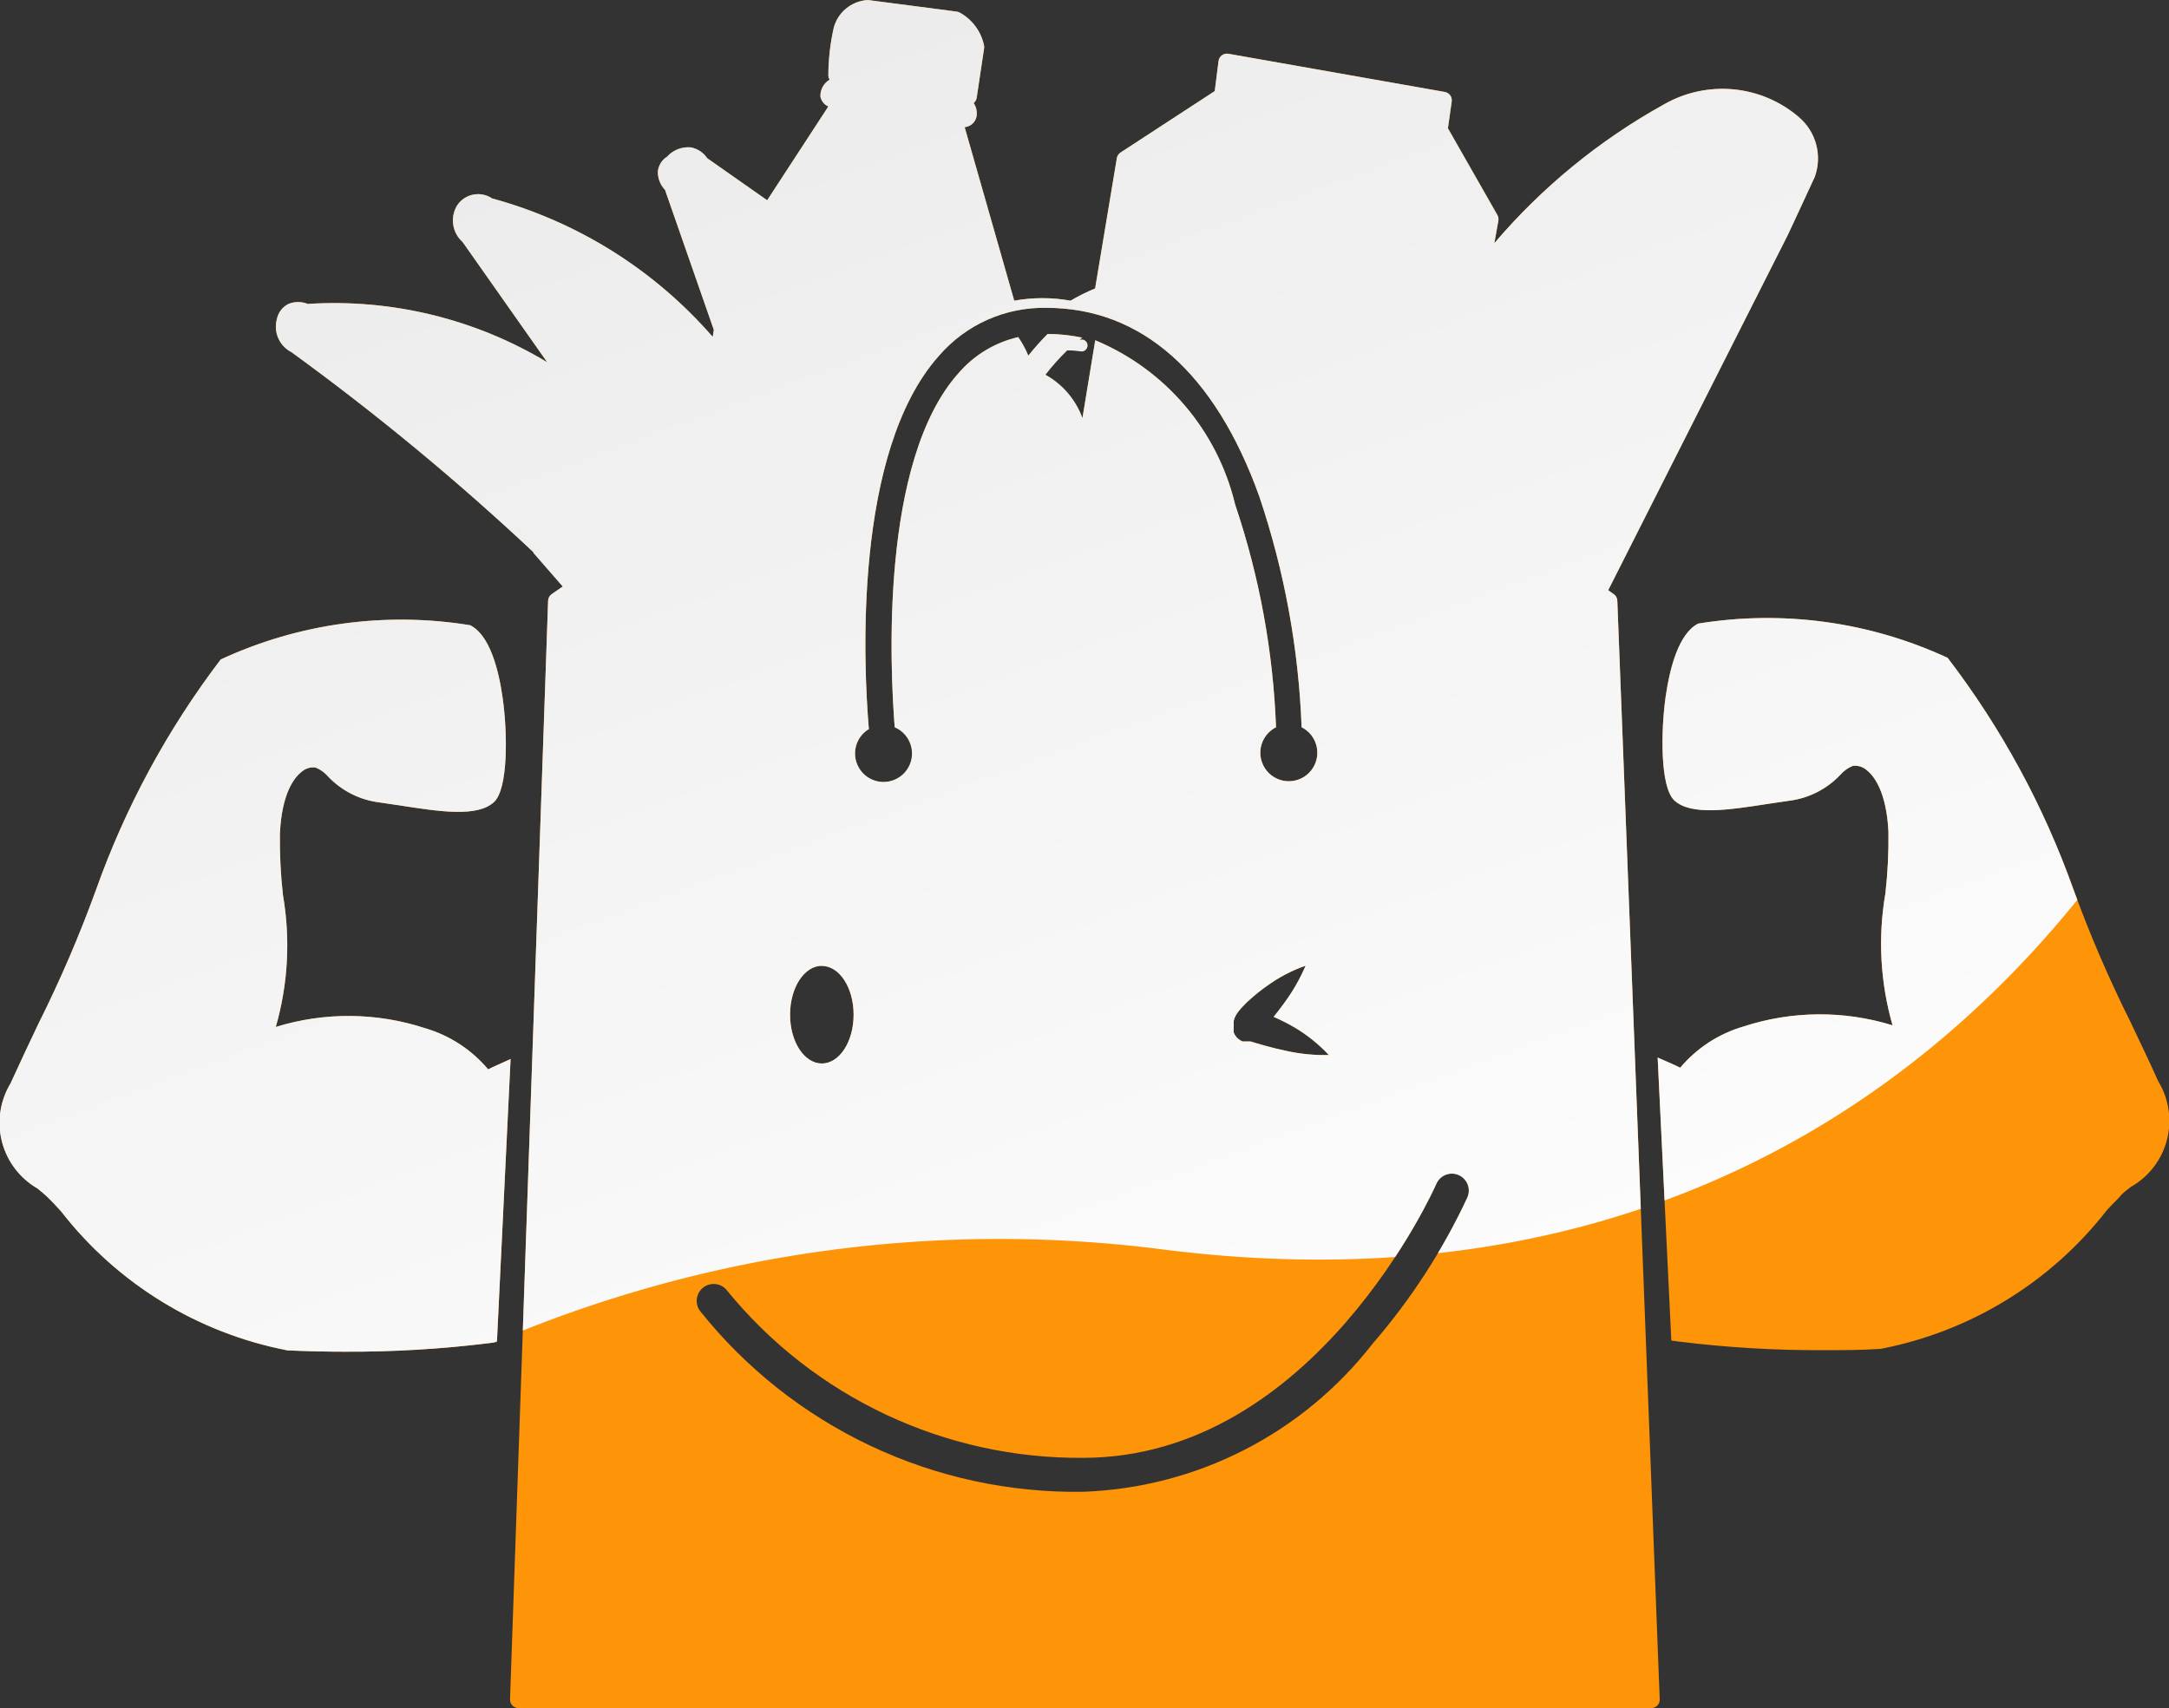 <svg xmlns="http://www.w3.org/2000/svg" xmlns:xlink="http://www.w3.org/1999/xlink" width="20" height="15.753" viewBox="0 0 20 15.753">
  <rect x="0" y="0" width="20" height="15.753" fill="#333333" stroke="none"/>
  <defs>
    <clipPath id="clip-path">
      <path id="Path_217" data-name="Path 217" d="M11.72,62.483h0ZM4.8,62.989c-.037.016-.068.031-.092.043a1.2,1.2,0,0,0-.583-.38,2.269,2.269,0,0,0-1.375-.011,2.727,2.727,0,0,0,.066-1.217,4.482,4.482,0,0,1-.028-.569c.018-.372.133-.515.2-.567a.164.164,0,0,1,.128-.04.3.3,0,0,1,.116.083.783.783,0,0,0,.472.239l.19.028c.367.057.714.111.868-.031.131-.121.126-.633.08-.959-.036-.256-.117-.581-.3-.672a3.955,3.955,0,0,0-2.3.316A7.846,7.846,0,0,0,1.09,61.383a11.592,11.592,0,0,1-.529,1.229c-.086.181-.175.369-.257.55a.7.7,0,0,0,.249.969c.034.028.066.054.093.08s.07.071.123.129a3.478,3.478,0,0,0,2.09,1.284c.183.008.359.012.524.012a10.458,10.458,0,0,0,1.342-.08l.064-.009.126-2.61Zm15.309.156c-.081-.181-.171-.369-.257-.55a11.6,11.6,0,0,1-.529-1.23,7.848,7.848,0,0,0-1.157-2.128,3.955,3.955,0,0,0-2.3-.316c-.181.091-.263.415-.3.672-.046.325-.051.838.08.959.154.142.5.088.868.031l.19-.028a.784.784,0,0,0,.472-.239.3.3,0,0,1,.116-.083.164.164,0,0,1,.128.04c.067.052.182.2.2.567a4.482,4.482,0,0,1-.028.569,2.726,2.726,0,0,0,.066,1.217,2.269,2.269,0,0,0-1.375.011,1.2,1.2,0,0,0-.583.38c-.024-.012-.055-.027-.092-.043l-.116-.051.126,2.61.064.009a10.473,10.473,0,0,0,1.342.08c.165,0,.341,0,.524-.012a3.477,3.477,0,0,0,2.09-1.284c.054-.058.1-.1.123-.129s.06-.052.093-.08A.7.7,0,0,0,20.11,63.146Zm-8.268-.472h0S11.841,62.675,11.843,62.674Zm3.245-4.024-.05-.036,1.653-3.27s.085-.18.251-.54a.5.5,0,0,0-.146-.553,1.083,1.083,0,0,0-1.246-.116,5.653,5.653,0,0,0-1.562,1.279l.037-.207a.078.078,0,0,0-.009-.053l-.456-.8.035-.247a.078.078,0,0,0-.064-.088l-1.995-.352a.078.078,0,0,0-.091.067l-.035.277-.869.567a.078.078,0,0,0-.034.053l-.2,1.2a1.939,1.939,0,0,0-.227.113,1.456,1.456,0,0,0-.519,0l-.457-1.6a.133.133,0,0,0,.061-.023.124.124,0,0,0,.051-.1.168.168,0,0,0-.029-.1.078.078,0,0,0,.028-.049l.068-.454a.079.079,0,0,0,0-.025.448.448,0,0,0-.227-.307.078.078,0,0,0-.025-.008l-.813-.106H8.2a.345.345,0,0,0-.305.254,2.037,2.037,0,0,0-.05.438.078.078,0,0,0,.012.042.172.172,0,0,0-.085.156.126.126,0,0,0,.073.091l-.564.865-.553-.388a.233.233,0,0,0-.152-.1.262.262,0,0,0-.218.086.183.183,0,0,0-.085.137.237.237,0,0,0,.066.169l.45,1.291-.01.065A4.139,4.139,0,0,0,4.745,55a.232.232,0,0,0-.32.06.265.265,0,0,0,.047.341l.781,1.11a3.807,3.807,0,0,0-2.208-.538.237.237,0,0,0-.178,0,.2.2,0,0,0-.107.14.264.264,0,0,0,.135.305,23.109,23.109,0,0,1,2.231,1.845l0,.006.27.31-.1.069a.078.078,0,0,0-.035.063L4.91,68.842a.078.078,0,0,0,.078.081H15.433a.078.078,0,0,0,.078-.081L15.12,58.71A.078.078,0,0,0,15.087,58.649ZM12.46,62.9a1.631,1.631,0,0,1-.4-.04c-.064-.013-.126-.029-.188-.046l-.09-.026-.042-.013-.018,0-.007,0h0l-.023,0-.011,0-.006,0-.01,0a.145.145,0,0,1-.071-.06.152.152,0,0,1-.011-.023l0-.012,0-.007a.159.159,0,0,1,0-.03c0-.005,0-.01,0-.015V62.6s0-.01,0-.015a.172.172,0,0,1,.019-.05l.013-.021a.5.5,0,0,1,.04-.05c.026-.027.049-.052.075-.074a1.649,1.649,0,0,1,.156-.125,1.384,1.384,0,0,1,.36-.189,1.723,1.723,0,0,1-.2.348c-.031.043-.063.084-.095.124l.023.01a1.867,1.867,0,0,1,.176.091A1.421,1.421,0,0,1,12.46,62.9ZM8.218,59.887c-.048-.576-.146-2.547.647-3.436a1.276,1.276,0,0,1,.991-.442c.875,0,1.554.6,1.962,1.737a7.543,7.543,0,0,1,.391,2.131.263.263,0,1,1-.236,0,7.281,7.281,0,0,0-.377-2.054,2.194,2.194,0,0,0-1.29-1.515l-.118.718a.751.751,0,0,0-.342-.4,2.2,2.2,0,0,1,.2-.224.645.645,0,0,1,.131.009.055.055,0,0,0,.017-.108l-.033,0,.025-.019a1.555,1.555,0,0,0-.319-.034,2.417,2.417,0,0,0-.178.2.943.943,0,0,0-.093-.171,1.03,1.03,0,0,0-.552.334c-.724.812-.63,2.722-.587,3.264a.263.263,0,1,1-.236.015Zm-.433,2.191c.162,0,.293.2.293.45s-.131.45-.293.45-.293-.2-.293-.45S7.623,62.077,7.785,62.077Zm5.953,2.135a5.823,5.823,0,0,1-.876,1.351,3.538,3.538,0,0,1-2.671,1.364,4.432,4.432,0,0,1-3.531-1.67.156.156,0,0,1,.255-.181h0a4.194,4.194,0,0,0,3.276,1.538c2.141,0,3.249-2.5,3.26-2.527a.156.156,0,0,1,.287.124Z" transform="translate(-0.207 -53.17)" fill="none"/>
    </clipPath>
    <linearGradient id="linear-gradient" x1="0.388" y1="0.267" x2="0.592" y2="0.944" gradientUnits="objectBoundingBox">
      <stop offset="0" stop-color="#e6e6e6"/>
      <stop offset="1" stop-color="#fff"/>
    </linearGradient>
  </defs>
  <g id="icon-about-active" transform="translate(-0.207 -53.17)">
    <g id="Group_279" data-name="Group 279" transform="translate(0.207 53.17)" clip-path="url(#clip-path)">
      <rect id="Rectangle_343" data-name="Rectangle 343" width="20.008" height="20.008" transform="translate(-0.008 -2.128)" fill="#fe9407"/>
      <path id="Path_216" data-name="Path 216" d="M0-120.408v17.967a11.842,11.842,0,0,1,10.684-4.322c9.764,1.281,12.784-10.117,10.2-14.846C15.847-130.852,0-120.408,0-120.408Z" transform="translate(-0.008 118.28)" fill="url(#linear-gradient)" style="mix-blend-mode: multiply;isolation: isolate"/>
    </g>
  </g>
</svg>
